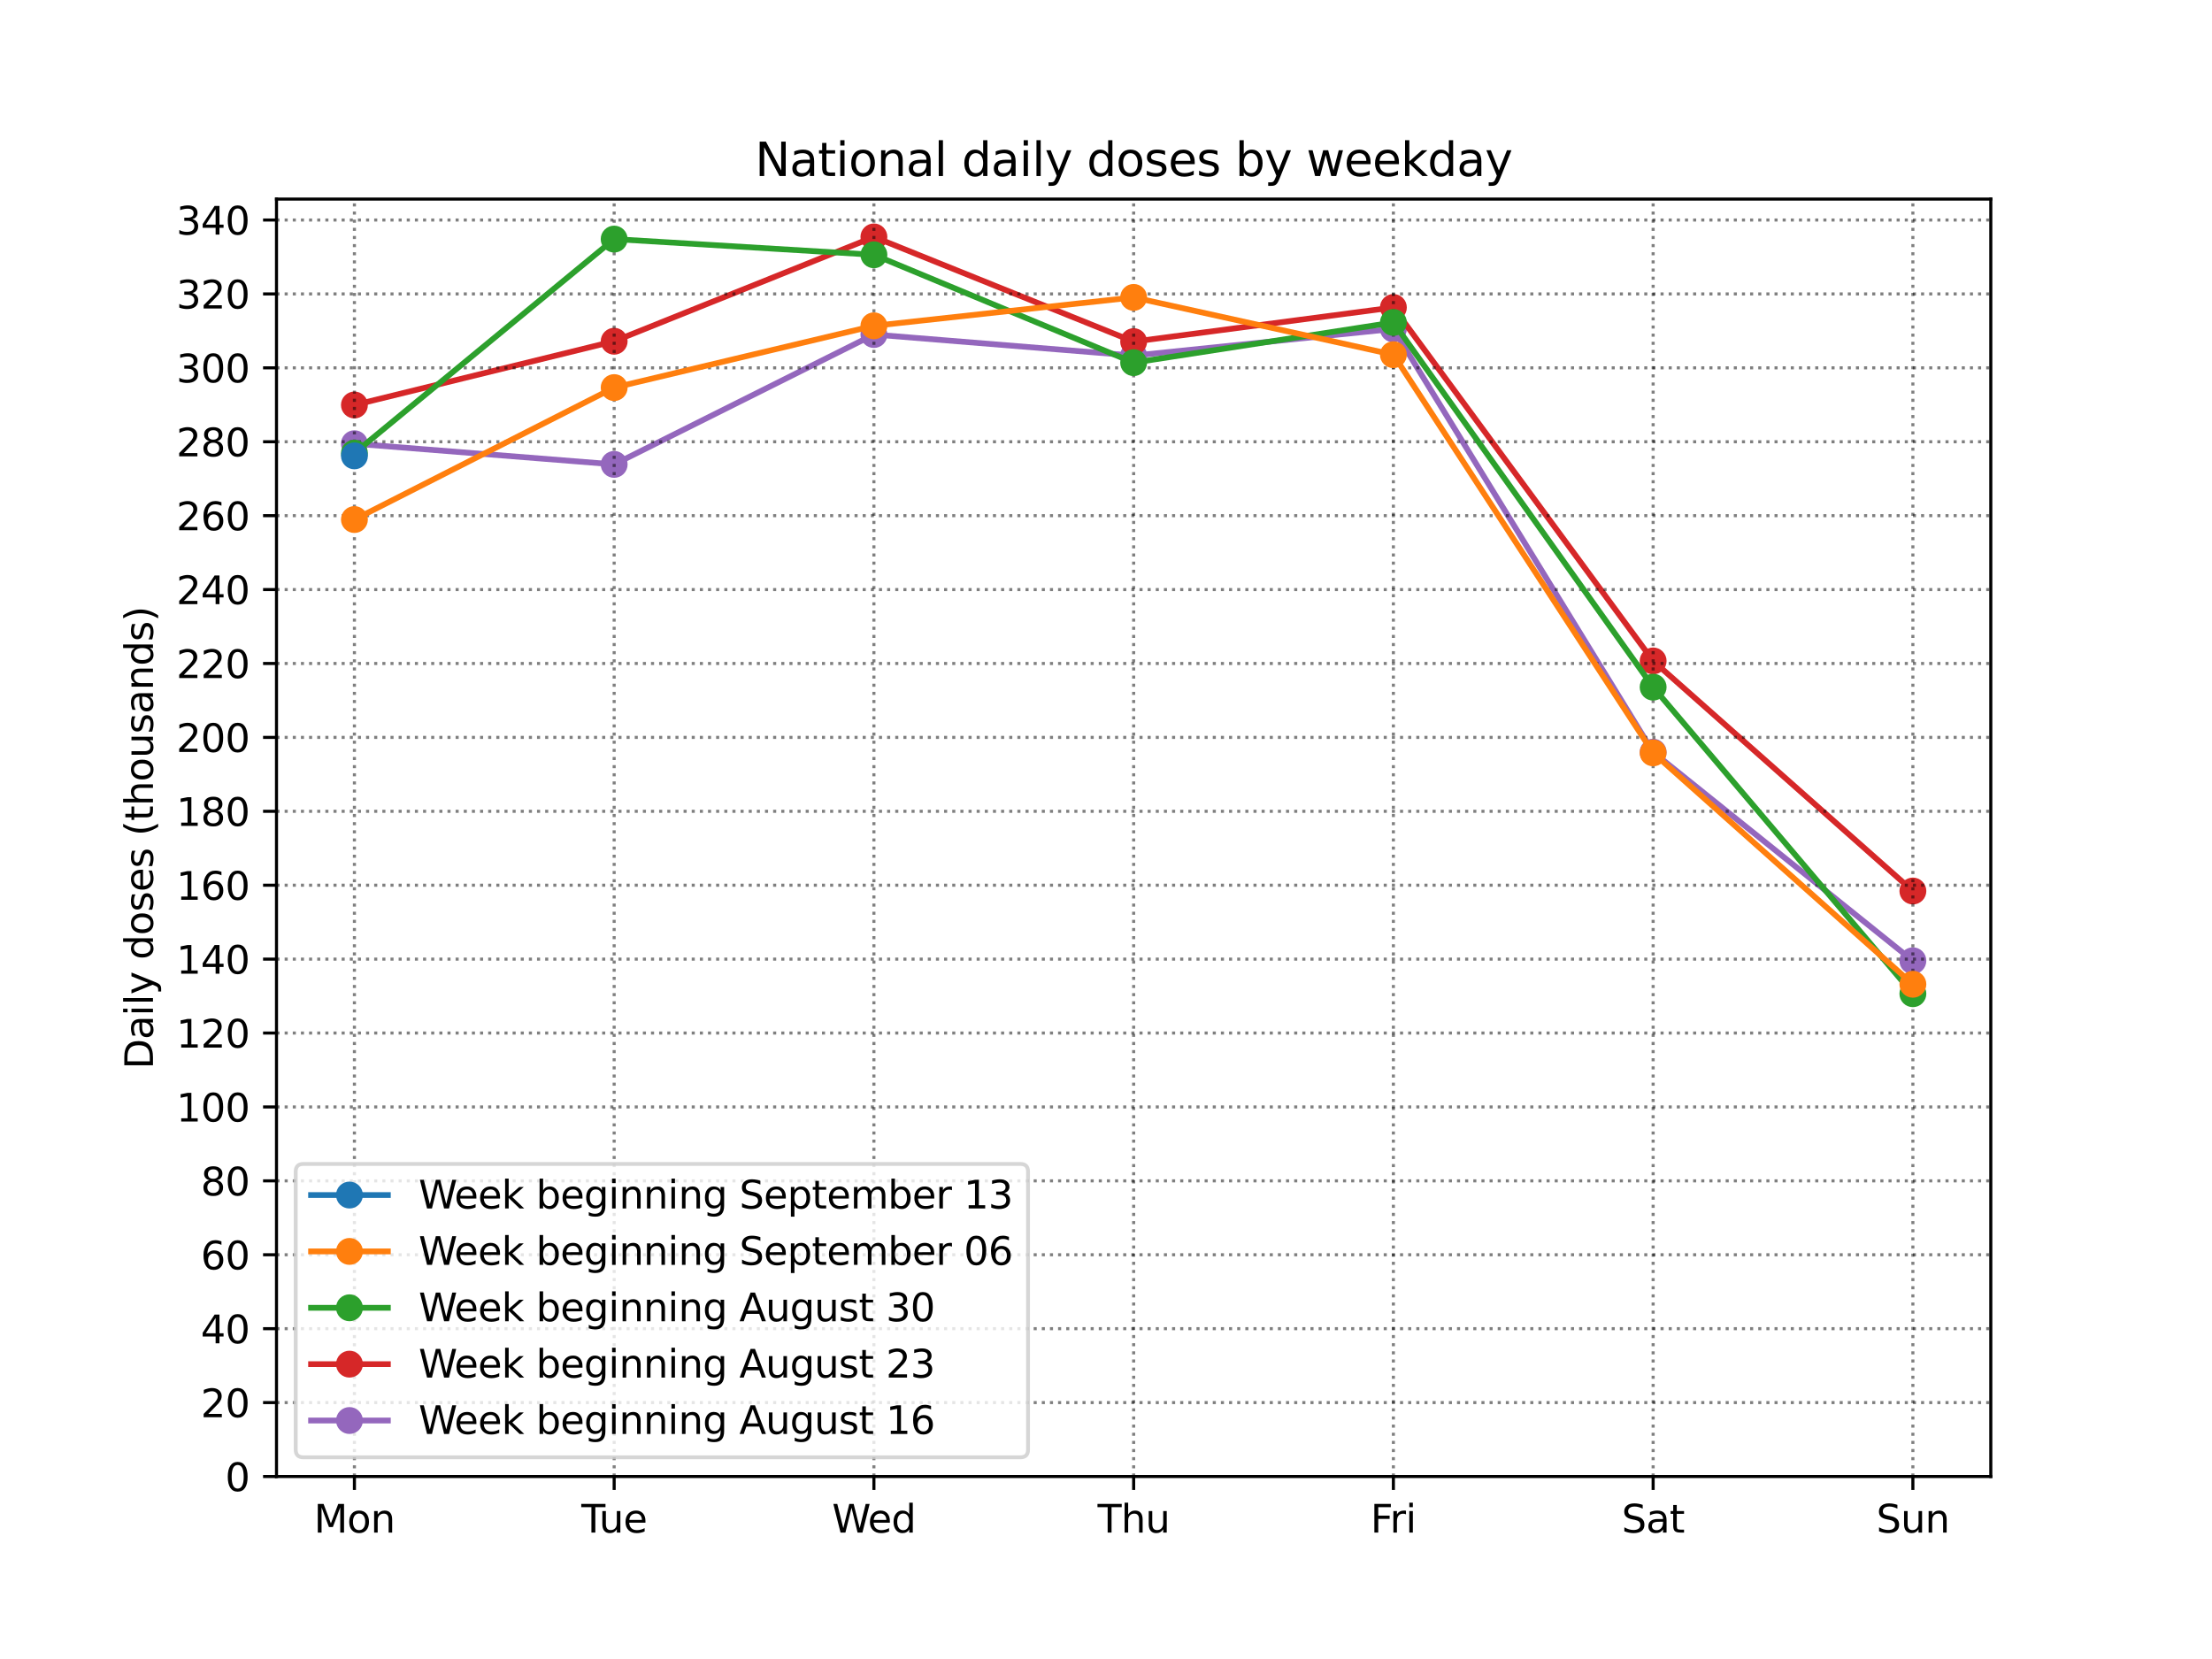 <?xml version="1.0" encoding="utf-8" standalone="no"?>
<!DOCTYPE svg PUBLIC "-//W3C//DTD SVG 1.1//EN"
  "http://www.w3.org/Graphics/SVG/1.1/DTD/svg11.dtd">
<svg height="432pt" version="1.1" viewBox="0 0 576 432" width="576pt" xmlns="http://www.w3.org/2000/svg" xmlns:xlink="http://www.w3.org/1999/xlink">
 <defs>
  <style type="text/css">*{stroke-linecap:butt;stroke-linejoin:round;}</style>
 </defs>
 <g id="figure_1">
  <g id="patch_1">
   <path d="M 0 432 
L 576 432 
L 576 0 
L 0 0 
z
" style="fill:#ffffff;"/>
  </g>
  <g id="axes_1">
   <g id="patch_2">
    <path d="M 72 384.48 
L 518.4 384.48 
L 518.4 51.84 
L 72 51.84 
z
" style="fill:#ffffff;"/>
   </g>
   <g id="line2d_1">
    <path clip-path="url(#pf8e9dd4a67)" d="M 92.291 115.541 
L 159.927 120.926 
L 227.564 87.109 
L 295.2 92.6 
L 362.836 85.652 
L 430.473 195.861 
L 498.109 250.181 
" style="fill:none;stroke:#9467bd;stroke-linecap:square;stroke-width:1.5;"/>
    <defs>
     <path d="M 0 3 
C 0.796 3 1.559 2.684 2.121 2.121 
C 2.684 1.559 3 0.796 3 0 
C 3 -0.796 2.684 -1.559 2.121 -2.121 
C 1.559 -2.684 0.796 -3 0 -3 
C -0.796 -3 -1.559 -2.684 -2.121 -2.121 
C -2.684 -1.559 -3 -0.796 -3 0 
C -3 0.796 -2.684 1.559 -2.121 2.121 
C -1.559 2.684 -0.796 3 0 3 
z
" id="m58187310cc" style="stroke:#9467bd;"/>
    </defs>
    <g clip-path="url(#pf8e9dd4a67)">
     <use style="fill:#9467bd;stroke:#9467bd;" x="92.291" xlink:href="#m58187310cc" y="115.541"/>
     <use style="fill:#9467bd;stroke:#9467bd;" x="159.927" xlink:href="#m58187310cc" y="120.926"/>
     <use style="fill:#9467bd;stroke:#9467bd;" x="227.564" xlink:href="#m58187310cc" y="87.109"/>
     <use style="fill:#9467bd;stroke:#9467bd;" x="295.2" xlink:href="#m58187310cc" y="92.6"/>
     <use style="fill:#9467bd;stroke:#9467bd;" x="362.836" xlink:href="#m58187310cc" y="85.652"/>
     <use style="fill:#9467bd;stroke:#9467bd;" x="430.473" xlink:href="#m58187310cc" y="195.861"/>
     <use style="fill:#9467bd;stroke:#9467bd;" x="498.109" xlink:href="#m58187310cc" y="250.181"/>
    </g>
   </g>
   <g id="line2d_2">
    <path clip-path="url(#pf8e9dd4a67)" d="M 92.291 105.459 
L 159.927 88.859 
L 227.564 61.694 
L 295.2 88.956 
L 362.836 80.065 
L 430.473 172.106 
L 498.109 232.019 
" style="fill:none;stroke:#d62728;stroke-linecap:square;stroke-width:1.5;"/>
    <defs>
     <path d="M 0 3 
C 0.796 3 1.559 2.684 2.121 2.121 
C 2.684 1.559 3 0.796 3 0 
C 3 -0.796 2.684 -1.559 2.121 -2.121 
C 1.559 -2.684 0.796 -3 0 -3 
C -0.796 -3 -1.559 -2.684 -2.121 -2.121 
C -2.684 -1.559 -3 -0.796 -3 0 
C -3 0.796 -2.684 1.559 -2.121 2.121 
C -1.559 2.684 -0.796 3 0 3 
z
" id="m9607e36f69" style="stroke:#d62728;"/>
    </defs>
    <g clip-path="url(#pf8e9dd4a67)">
     <use style="fill:#d62728;stroke:#d62728;" x="92.291" xlink:href="#m9607e36f69" y="105.459"/>
     <use style="fill:#d62728;stroke:#d62728;" x="159.927" xlink:href="#m9607e36f69" y="88.859"/>
     <use style="fill:#d62728;stroke:#d62728;" x="227.564" xlink:href="#m9607e36f69" y="61.694"/>
     <use style="fill:#d62728;stroke:#d62728;" x="295.2" xlink:href="#m9607e36f69" y="88.956"/>
     <use style="fill:#d62728;stroke:#d62728;" x="362.836" xlink:href="#m9607e36f69" y="80.065"/>
     <use style="fill:#d62728;stroke:#d62728;" x="430.473" xlink:href="#m9607e36f69" y="172.106"/>
     <use style="fill:#d62728;stroke:#d62728;" x="498.109" xlink:href="#m9607e36f69" y="232.019"/>
    </g>
   </g>
   <g id="matplotlib.axis_1">
    <g id="xtick_1">
     <g id="line2d_3">
      <path clip-path="url(#pf8e9dd4a67)" d="M 92.291 384.48 
L 92.291 51.84 
" style="fill:none;stroke:#000000;stroke-dasharray:0.8,1.32;stroke-dashoffset:0;stroke-opacity:0.5;stroke-width:0.8;"/>
     </g>
     <g id="line2d_4">
      <defs>
       <path d="M 0 0 
L 0 3.5 
" id="md2660ac808" style="stroke:#000000;stroke-width:0.8;"/>
      </defs>
      <g>
       <use style="stroke:#000000;stroke-width:0.8;" x="92.291" xlink:href="#md2660ac808" y="384.48"/>
      </g>
     </g>
     <g id="text_1">
      <!-- Mon -->
      <g transform="translate(81.749 399.078)scale(0.1 -0.1)">
       <defs>
        <path d="M 628 4666 
L 1569 4666 
L 2759 1491 
L 3956 4666 
L 4897 4666 
L 4897 0 
L 4281 0 
L 4281 4097 
L 3078 897 
L 2444 897 
L 1241 4097 
L 1241 0 
L 628 0 
L 628 4666 
z
" id="DejaVuSans-4d" transform="scale(0.016)"/>
        <path d="M 1959 3097 
Q 1497 3097 1228 2736 
Q 959 2375 959 1747 
Q 959 1119 1226 758 
Q 1494 397 1959 397 
Q 2419 397 2687 759 
Q 2956 1122 2956 1747 
Q 2956 2369 2687 2733 
Q 2419 3097 1959 3097 
z
M 1959 3584 
Q 2709 3584 3137 3096 
Q 3566 2609 3566 1747 
Q 3566 888 3137 398 
Q 2709 -91 1959 -91 
Q 1206 -91 779 398 
Q 353 888 353 1747 
Q 353 2609 779 3096 
Q 1206 3584 1959 3584 
z
" id="DejaVuSans-6f" transform="scale(0.016)"/>
        <path d="M 3513 2113 
L 3513 0 
L 2938 0 
L 2938 2094 
Q 2938 2591 2744 2837 
Q 2550 3084 2163 3084 
Q 1697 3084 1428 2787 
Q 1159 2491 1159 1978 
L 1159 0 
L 581 0 
L 581 3500 
L 1159 3500 
L 1159 2956 
Q 1366 3272 1645 3428 
Q 1925 3584 2291 3584 
Q 2894 3584 3203 3211 
Q 3513 2838 3513 2113 
z
" id="DejaVuSans-6e" transform="scale(0.016)"/>
       </defs>
       <use xlink:href="#DejaVuSans-4d"/>
       <use x="86.279" xlink:href="#DejaVuSans-6f"/>
       <use x="147.461" xlink:href="#DejaVuSans-6e"/>
      </g>
     </g>
    </g>
    <g id="xtick_2">
     <g id="line2d_5">
      <path clip-path="url(#pf8e9dd4a67)" d="M 159.927 384.48 
L 159.927 51.84 
" style="fill:none;stroke:#000000;stroke-dasharray:0.8,1.32;stroke-dashoffset:0;stroke-opacity:0.5;stroke-width:0.8;"/>
     </g>
     <g id="line2d_6">
      <g>
       <use style="stroke:#000000;stroke-width:0.8;" x="159.927" xlink:href="#md2660ac808" y="384.48"/>
      </g>
     </g>
     <g id="text_2">
      <!-- Tue -->
      <g transform="translate(151.384 399.078)scale(0.1 -0.1)">
       <defs>
        <path d="M -19 4666 
L 3928 4666 
L 3928 4134 
L 2272 4134 
L 2272 0 
L 1638 0 
L 1638 4134 
L -19 4134 
L -19 4666 
z
" id="DejaVuSans-54" transform="scale(0.016)"/>
        <path d="M 544 1381 
L 544 3500 
L 1119 3500 
L 1119 1403 
Q 1119 906 1312 657 
Q 1506 409 1894 409 
Q 2359 409 2629 706 
Q 2900 1003 2900 1516 
L 2900 3500 
L 3475 3500 
L 3475 0 
L 2900 0 
L 2900 538 
Q 2691 219 2414 64 
Q 2138 -91 1772 -91 
Q 1169 -91 856 284 
Q 544 659 544 1381 
z
M 1991 3584 
L 1991 3584 
z
" id="DejaVuSans-75" transform="scale(0.016)"/>
        <path d="M 3597 1894 
L 3597 1613 
L 953 1613 
Q 991 1019 1311 708 
Q 1631 397 2203 397 
Q 2534 397 2845 478 
Q 3156 559 3463 722 
L 3463 178 
Q 3153 47 2828 -22 
Q 2503 -91 2169 -91 
Q 1331 -91 842 396 
Q 353 884 353 1716 
Q 353 2575 817 3079 
Q 1281 3584 2069 3584 
Q 2775 3584 3186 3129 
Q 3597 2675 3597 1894 
z
M 3022 2063 
Q 3016 2534 2758 2815 
Q 2500 3097 2075 3097 
Q 1594 3097 1305 2825 
Q 1016 2553 972 2059 
L 3022 2063 
z
" id="DejaVuSans-65" transform="scale(0.016)"/>
       </defs>
       <use xlink:href="#DejaVuSans-54"/>
       <use x="45.959" xlink:href="#DejaVuSans-75"/>
       <use x="109.338" xlink:href="#DejaVuSans-65"/>
      </g>
     </g>
    </g>
    <g id="xtick_3">
     <g id="line2d_7">
      <path clip-path="url(#pf8e9dd4a67)" d="M 227.564 384.48 
L 227.564 51.84 
" style="fill:none;stroke:#000000;stroke-dasharray:0.8,1.32;stroke-dashoffset:0;stroke-opacity:0.5;stroke-width:0.8;"/>
     </g>
     <g id="line2d_8">
      <g>
       <use style="stroke:#000000;stroke-width:0.8;" x="227.564" xlink:href="#md2660ac808" y="384.48"/>
      </g>
     </g>
     <g id="text_3">
      <!-- Wed -->
      <g transform="translate(216.663 399.078)scale(0.1 -0.1)">
       <defs>
        <path d="M 213 4666 
L 850 4666 
L 1831 722 
L 2809 4666 
L 3519 4666 
L 4500 722 
L 5478 4666 
L 6119 4666 
L 4947 0 
L 4153 0 
L 3169 4050 
L 2175 0 
L 1381 0 
L 213 4666 
z
" id="DejaVuSans-57" transform="scale(0.016)"/>
        <path d="M 2906 2969 
L 2906 4863 
L 3481 4863 
L 3481 0 
L 2906 0 
L 2906 525 
Q 2725 213 2448 61 
Q 2172 -91 1784 -91 
Q 1150 -91 751 415 
Q 353 922 353 1747 
Q 353 2572 751 3078 
Q 1150 3584 1784 3584 
Q 2172 3584 2448 3432 
Q 2725 3281 2906 2969 
z
M 947 1747 
Q 947 1113 1208 752 
Q 1469 391 1925 391 
Q 2381 391 2643 752 
Q 2906 1113 2906 1747 
Q 2906 2381 2643 2742 
Q 2381 3103 1925 3103 
Q 1469 3103 1208 2742 
Q 947 2381 947 1747 
z
" id="DejaVuSans-64" transform="scale(0.016)"/>
       </defs>
       <use xlink:href="#DejaVuSans-57"/>
       <use x="93.002" xlink:href="#DejaVuSans-65"/>
       <use x="154.525" xlink:href="#DejaVuSans-64"/>
      </g>
     </g>
    </g>
    <g id="xtick_4">
     <g id="line2d_9">
      <path clip-path="url(#pf8e9dd4a67)" d="M 295.2 384.48 
L 295.2 51.84 
" style="fill:none;stroke:#000000;stroke-dasharray:0.8,1.32;stroke-dashoffset:0;stroke-opacity:0.5;stroke-width:0.8;"/>
     </g>
     <g id="line2d_10">
      <g>
       <use style="stroke:#000000;stroke-width:0.8;" x="295.2" xlink:href="#md2660ac808" y="384.48"/>
      </g>
     </g>
     <g id="text_4">
      <!-- Thu -->
      <g transform="translate(285.809 399.078)scale(0.1 -0.1)">
       <defs>
        <path d="M 3513 2113 
L 3513 0 
L 2938 0 
L 2938 2094 
Q 2938 2591 2744 2837 
Q 2550 3084 2163 3084 
Q 1697 3084 1428 2787 
Q 1159 2491 1159 1978 
L 1159 0 
L 581 0 
L 581 4863 
L 1159 4863 
L 1159 2956 
Q 1366 3272 1645 3428 
Q 1925 3584 2291 3584 
Q 2894 3584 3203 3211 
Q 3513 2838 3513 2113 
z
" id="DejaVuSans-68" transform="scale(0.016)"/>
       </defs>
       <use xlink:href="#DejaVuSans-54"/>
       <use x="61.084" xlink:href="#DejaVuSans-68"/>
       <use x="124.463" xlink:href="#DejaVuSans-75"/>
      </g>
     </g>
    </g>
    <g id="xtick_5">
     <g id="line2d_11">
      <path clip-path="url(#pf8e9dd4a67)" d="M 362.836 384.48 
L 362.836 51.84 
" style="fill:none;stroke:#000000;stroke-dasharray:0.8,1.32;stroke-dashoffset:0;stroke-opacity:0.5;stroke-width:0.8;"/>
     </g>
     <g id="line2d_12">
      <g>
       <use style="stroke:#000000;stroke-width:0.8;" x="362.836" xlink:href="#md2660ac808" y="384.48"/>
      </g>
     </g>
     <g id="text_5">
      <!-- Fri -->
      <g transform="translate(356.879 399.078)scale(0.1 -0.1)">
       <defs>
        <path d="M 628 4666 
L 3309 4666 
L 3309 4134 
L 1259 4134 
L 1259 2759 
L 3109 2759 
L 3109 2228 
L 1259 2228 
L 1259 0 
L 628 0 
L 628 4666 
z
" id="DejaVuSans-46" transform="scale(0.016)"/>
        <path d="M 2631 2963 
Q 2534 3019 2420 3045 
Q 2306 3072 2169 3072 
Q 1681 3072 1420 2755 
Q 1159 2438 1159 1844 
L 1159 0 
L 581 0 
L 581 3500 
L 1159 3500 
L 1159 2956 
Q 1341 3275 1631 3429 
Q 1922 3584 2338 3584 
Q 2397 3584 2469 3576 
Q 2541 3569 2628 3553 
L 2631 2963 
z
" id="DejaVuSans-72" transform="scale(0.016)"/>
        <path d="M 603 3500 
L 1178 3500 
L 1178 0 
L 603 0 
L 603 3500 
z
M 603 4863 
L 1178 4863 
L 1178 4134 
L 603 4134 
L 603 4863 
z
" id="DejaVuSans-69" transform="scale(0.016)"/>
       </defs>
       <use xlink:href="#DejaVuSans-46"/>
       <use x="50.27" xlink:href="#DejaVuSans-72"/>
       <use x="91.383" xlink:href="#DejaVuSans-69"/>
      </g>
     </g>
    </g>
    <g id="xtick_6">
     <g id="line2d_13">
      <path clip-path="url(#pf8e9dd4a67)" d="M 430.473 384.48 
L 430.473 51.84 
" style="fill:none;stroke:#000000;stroke-dasharray:0.8,1.32;stroke-dashoffset:0;stroke-opacity:0.5;stroke-width:0.8;"/>
     </g>
     <g id="line2d_14">
      <g>
       <use style="stroke:#000000;stroke-width:0.8;" x="430.473" xlink:href="#md2660ac808" y="384.48"/>
      </g>
     </g>
     <g id="text_6">
      <!-- Sat -->
      <g transform="translate(422.274 399.078)scale(0.1 -0.1)">
       <defs>
        <path d="M 3425 4513 
L 3425 3897 
Q 3066 4069 2747 4153 
Q 2428 4238 2131 4238 
Q 1616 4238 1336 4038 
Q 1056 3838 1056 3469 
Q 1056 3159 1242 3001 
Q 1428 2844 1947 2747 
L 2328 2669 
Q 3034 2534 3370 2195 
Q 3706 1856 3706 1288 
Q 3706 609 3251 259 
Q 2797 -91 1919 -91 
Q 1588 -91 1214 -16 
Q 841 59 441 206 
L 441 856 
Q 825 641 1194 531 
Q 1563 422 1919 422 
Q 2459 422 2753 634 
Q 3047 847 3047 1241 
Q 3047 1584 2836 1778 
Q 2625 1972 2144 2069 
L 1759 2144 
Q 1053 2284 737 2584 
Q 422 2884 422 3419 
Q 422 4038 858 4394 
Q 1294 4750 2059 4750 
Q 2388 4750 2728 4690 
Q 3069 4631 3425 4513 
z
" id="DejaVuSans-53" transform="scale(0.016)"/>
        <path d="M 2194 1759 
Q 1497 1759 1228 1600 
Q 959 1441 959 1056 
Q 959 750 1161 570 
Q 1363 391 1709 391 
Q 2188 391 2477 730 
Q 2766 1069 2766 1631 
L 2766 1759 
L 2194 1759 
z
M 3341 1997 
L 3341 0 
L 2766 0 
L 2766 531 
Q 2569 213 2275 61 
Q 1981 -91 1556 -91 
Q 1019 -91 701 211 
Q 384 513 384 1019 
Q 384 1609 779 1909 
Q 1175 2209 1959 2209 
L 2766 2209 
L 2766 2266 
Q 2766 2663 2505 2880 
Q 2244 3097 1772 3097 
Q 1472 3097 1187 3025 
Q 903 2953 641 2809 
L 641 3341 
Q 956 3463 1253 3523 
Q 1550 3584 1831 3584 
Q 2591 3584 2966 3190 
Q 3341 2797 3341 1997 
z
" id="DejaVuSans-61" transform="scale(0.016)"/>
        <path d="M 1172 4494 
L 1172 3500 
L 2356 3500 
L 2356 3053 
L 1172 3053 
L 1172 1153 
Q 1172 725 1289 603 
Q 1406 481 1766 481 
L 2356 481 
L 2356 0 
L 1766 0 
Q 1100 0 847 248 
Q 594 497 594 1153 
L 594 3053 
L 172 3053 
L 172 3500 
L 594 3500 
L 594 4494 
L 1172 4494 
z
" id="DejaVuSans-74" transform="scale(0.016)"/>
       </defs>
       <use xlink:href="#DejaVuSans-53"/>
       <use x="63.477" xlink:href="#DejaVuSans-61"/>
       <use x="124.756" xlink:href="#DejaVuSans-74"/>
      </g>
     </g>
    </g>
    <g id="xtick_7">
     <g id="line2d_15">
      <path clip-path="url(#pf8e9dd4a67)" d="M 498.109 384.48 
L 498.109 51.84 
" style="fill:none;stroke:#000000;stroke-dasharray:0.8,1.32;stroke-dashoffset:0;stroke-opacity:0.5;stroke-width:0.8;"/>
     </g>
     <g id="line2d_16">
      <g>
       <use style="stroke:#000000;stroke-width:0.8;" x="498.109" xlink:href="#md2660ac808" y="384.48"/>
      </g>
     </g>
     <g id="text_7">
      <!-- Sun -->
      <g transform="translate(488.597 399.078)scale(0.1 -0.1)">
       <use xlink:href="#DejaVuSans-53"/>
       <use x="63.477" xlink:href="#DejaVuSans-75"/>
       <use x="126.855" xlink:href="#DejaVuSans-6e"/>
      </g>
     </g>
    </g>
   </g>
   <g id="matplotlib.axis_2">
    <g id="ytick_1">
     <g id="line2d_17">
      <path clip-path="url(#pf8e9dd4a67)" d="M 72 384.48 
L 518.4 384.48 
" style="fill:none;stroke:#000000;stroke-dasharray:0.8,1.32;stroke-dashoffset:0;stroke-opacity:0.5;stroke-width:0.8;"/>
     </g>
     <g id="line2d_18">
      <defs>
       <path d="M 0 0 
L -3.5 0 
" id="m1160f469ea" style="stroke:#000000;stroke-width:0.8;"/>
      </defs>
      <g>
       <use style="stroke:#000000;stroke-width:0.8;" x="72" xlink:href="#m1160f469ea" y="384.48"/>
      </g>
     </g>
     <g id="text_8">
      <!-- 0 -->
      <g transform="translate(58.638 388.279)scale(0.1 -0.1)">
       <defs>
        <path d="M 2034 4250 
Q 1547 4250 1301 3770 
Q 1056 3291 1056 2328 
Q 1056 1369 1301 889 
Q 1547 409 2034 409 
Q 2525 409 2770 889 
Q 3016 1369 3016 2328 
Q 3016 3291 2770 3770 
Q 2525 4250 2034 4250 
z
M 2034 4750 
Q 2819 4750 3233 4129 
Q 3647 3509 3647 2328 
Q 3647 1150 3233 529 
Q 2819 -91 2034 -91 
Q 1250 -91 836 529 
Q 422 1150 422 2328 
Q 422 3509 836 4129 
Q 1250 4750 2034 4750 
z
" id="DejaVuSans-30" transform="scale(0.016)"/>
       </defs>
       <use xlink:href="#DejaVuSans-30"/>
      </g>
     </g>
    </g>
    <g id="ytick_2">
     <g id="line2d_19">
      <path clip-path="url(#pf8e9dd4a67)" d="M 72 365.233 
L 518.4 365.233 
" style="fill:none;stroke:#000000;stroke-dasharray:0.8,1.32;stroke-dashoffset:0;stroke-opacity:0.5;stroke-width:0.8;"/>
     </g>
     <g id="line2d_20">
      <g>
       <use style="stroke:#000000;stroke-width:0.8;" x="72" xlink:href="#m1160f469ea" y="365.233"/>
      </g>
     </g>
     <g id="text_9">
      <!-- 20 -->
      <g transform="translate(52.275 369.033)scale(0.1 -0.1)">
       <defs>
        <path d="M 1228 531 
L 3431 531 
L 3431 0 
L 469 0 
L 469 531 
Q 828 903 1448 1529 
Q 2069 2156 2228 2338 
Q 2531 2678 2651 2914 
Q 2772 3150 2772 3378 
Q 2772 3750 2511 3984 
Q 2250 4219 1831 4219 
Q 1534 4219 1204 4116 
Q 875 4013 500 3803 
L 500 4441 
Q 881 4594 1212 4672 
Q 1544 4750 1819 4750 
Q 2544 4750 2975 4387 
Q 3406 4025 3406 3419 
Q 3406 3131 3298 2873 
Q 3191 2616 2906 2266 
Q 2828 2175 2409 1742 
Q 1991 1309 1228 531 
z
" id="DejaVuSans-32" transform="scale(0.016)"/>
       </defs>
       <use xlink:href="#DejaVuSans-32"/>
       <use x="63.623" xlink:href="#DejaVuSans-30"/>
      </g>
     </g>
    </g>
    <g id="ytick_3">
     <g id="line2d_21">
      <path clip-path="url(#pf8e9dd4a67)" d="M 72 345.987 
L 518.4 345.987 
" style="fill:none;stroke:#000000;stroke-dasharray:0.8,1.32;stroke-dashoffset:0;stroke-opacity:0.5;stroke-width:0.8;"/>
     </g>
     <g id="line2d_22">
      <g>
       <use style="stroke:#000000;stroke-width:0.8;" x="72" xlink:href="#m1160f469ea" y="345.987"/>
      </g>
     </g>
     <g id="text_10">
      <!-- 40 -->
      <g transform="translate(52.275 349.786)scale(0.1 -0.1)">
       <defs>
        <path d="M 2419 4116 
L 825 1625 
L 2419 1625 
L 2419 4116 
z
M 2253 4666 
L 3047 4666 
L 3047 1625 
L 3713 1625 
L 3713 1100 
L 3047 1100 
L 3047 0 
L 2419 0 
L 2419 1100 
L 313 1100 
L 313 1709 
L 2253 4666 
z
" id="DejaVuSans-34" transform="scale(0.016)"/>
       </defs>
       <use xlink:href="#DejaVuSans-34"/>
       <use x="63.623" xlink:href="#DejaVuSans-30"/>
      </g>
     </g>
    </g>
    <g id="ytick_4">
     <g id="line2d_23">
      <path clip-path="url(#pf8e9dd4a67)" d="M 72 326.74 
L 518.4 326.74 
" style="fill:none;stroke:#000000;stroke-dasharray:0.8,1.32;stroke-dashoffset:0;stroke-opacity:0.5;stroke-width:0.8;"/>
     </g>
     <g id="line2d_24">
      <g>
       <use style="stroke:#000000;stroke-width:0.8;" x="72" xlink:href="#m1160f469ea" y="326.74"/>
      </g>
     </g>
     <g id="text_11">
      <!-- 60 -->
      <g transform="translate(52.275 330.539)scale(0.1 -0.1)">
       <defs>
        <path d="M 2113 2584 
Q 1688 2584 1439 2293 
Q 1191 2003 1191 1497 
Q 1191 994 1439 701 
Q 1688 409 2113 409 
Q 2538 409 2786 701 
Q 3034 994 3034 1497 
Q 3034 2003 2786 2293 
Q 2538 2584 2113 2584 
z
M 3366 4563 
L 3366 3988 
Q 3128 4100 2886 4159 
Q 2644 4219 2406 4219 
Q 1781 4219 1451 3797 
Q 1122 3375 1075 2522 
Q 1259 2794 1537 2939 
Q 1816 3084 2150 3084 
Q 2853 3084 3261 2657 
Q 3669 2231 3669 1497 
Q 3669 778 3244 343 
Q 2819 -91 2113 -91 
Q 1303 -91 875 529 
Q 447 1150 447 2328 
Q 447 3434 972 4092 
Q 1497 4750 2381 4750 
Q 2619 4750 2861 4703 
Q 3103 4656 3366 4563 
z
" id="DejaVuSans-36" transform="scale(0.016)"/>
       </defs>
       <use xlink:href="#DejaVuSans-36"/>
       <use x="63.623" xlink:href="#DejaVuSans-30"/>
      </g>
     </g>
    </g>
    <g id="ytick_5">
     <g id="line2d_25">
      <path clip-path="url(#pf8e9dd4a67)" d="M 72 307.493 
L 518.4 307.493 
" style="fill:none;stroke:#000000;stroke-dasharray:0.8,1.32;stroke-dashoffset:0;stroke-opacity:0.5;stroke-width:0.8;"/>
     </g>
     <g id="line2d_26">
      <g>
       <use style="stroke:#000000;stroke-width:0.8;" x="72" xlink:href="#m1160f469ea" y="307.493"/>
      </g>
     </g>
     <g id="text_12">
      <!-- 80 -->
      <g transform="translate(52.275 311.292)scale(0.1 -0.1)">
       <defs>
        <path d="M 2034 2216 
Q 1584 2216 1326 1975 
Q 1069 1734 1069 1313 
Q 1069 891 1326 650 
Q 1584 409 2034 409 
Q 2484 409 2743 651 
Q 3003 894 3003 1313 
Q 3003 1734 2745 1975 
Q 2488 2216 2034 2216 
z
M 1403 2484 
Q 997 2584 770 2862 
Q 544 3141 544 3541 
Q 544 4100 942 4425 
Q 1341 4750 2034 4750 
Q 2731 4750 3128 4425 
Q 3525 4100 3525 3541 
Q 3525 3141 3298 2862 
Q 3072 2584 2669 2484 
Q 3125 2378 3379 2068 
Q 3634 1759 3634 1313 
Q 3634 634 3220 271 
Q 2806 -91 2034 -91 
Q 1263 -91 848 271 
Q 434 634 434 1313 
Q 434 1759 690 2068 
Q 947 2378 1403 2484 
z
M 1172 3481 
Q 1172 3119 1398 2916 
Q 1625 2713 2034 2713 
Q 2441 2713 2670 2916 
Q 2900 3119 2900 3481 
Q 2900 3844 2670 4047 
Q 2441 4250 2034 4250 
Q 1625 4250 1398 4047 
Q 1172 3844 1172 3481 
z
" id="DejaVuSans-38" transform="scale(0.016)"/>
       </defs>
       <use xlink:href="#DejaVuSans-38"/>
       <use x="63.623" xlink:href="#DejaVuSans-30"/>
      </g>
     </g>
    </g>
    <g id="ytick_6">
     <g id="line2d_27">
      <path clip-path="url(#pf8e9dd4a67)" d="M 72 288.246 
L 518.4 288.246 
" style="fill:none;stroke:#000000;stroke-dasharray:0.8,1.32;stroke-dashoffset:0;stroke-opacity:0.5;stroke-width:0.8;"/>
     </g>
     <g id="line2d_28">
      <g>
       <use style="stroke:#000000;stroke-width:0.8;" x="72" xlink:href="#m1160f469ea" y="288.246"/>
      </g>
     </g>
     <g id="text_13">
      <!-- 100 -->
      <g transform="translate(45.913 292.046)scale(0.1 -0.1)">
       <defs>
        <path d="M 794 531 
L 1825 531 
L 1825 4091 
L 703 3866 
L 703 4441 
L 1819 4666 
L 2450 4666 
L 2450 531 
L 3481 531 
L 3481 0 
L 794 0 
L 794 531 
z
" id="DejaVuSans-31" transform="scale(0.016)"/>
       </defs>
       <use xlink:href="#DejaVuSans-31"/>
       <use x="63.623" xlink:href="#DejaVuSans-30"/>
       <use x="127.246" xlink:href="#DejaVuSans-30"/>
      </g>
     </g>
    </g>
    <g id="ytick_7">
     <g id="line2d_29">
      <path clip-path="url(#pf8e9dd4a67)" d="M 72 269 
L 518.4 269 
" style="fill:none;stroke:#000000;stroke-dasharray:0.8,1.32;stroke-dashoffset:0;stroke-opacity:0.5;stroke-width:0.8;"/>
     </g>
     <g id="line2d_30">
      <g>
       <use style="stroke:#000000;stroke-width:0.8;" x="72" xlink:href="#m1160f469ea" y="269"/>
      </g>
     </g>
     <g id="text_14">
      <!-- 120 -->
      <g transform="translate(45.913 272.799)scale(0.1 -0.1)">
       <use xlink:href="#DejaVuSans-31"/>
       <use x="63.623" xlink:href="#DejaVuSans-32"/>
       <use x="127.246" xlink:href="#DejaVuSans-30"/>
      </g>
     </g>
    </g>
    <g id="ytick_8">
     <g id="line2d_31">
      <path clip-path="url(#pf8e9dd4a67)" d="M 72 249.753 
L 518.4 249.753 
" style="fill:none;stroke:#000000;stroke-dasharray:0.8,1.32;stroke-dashoffset:0;stroke-opacity:0.5;stroke-width:0.8;"/>
     </g>
     <g id="line2d_32">
      <g>
       <use style="stroke:#000000;stroke-width:0.8;" x="72" xlink:href="#m1160f469ea" y="249.753"/>
      </g>
     </g>
     <g id="text_15">
      <!-- 140 -->
      <g transform="translate(45.913 253.552)scale(0.1 -0.1)">
       <use xlink:href="#DejaVuSans-31"/>
       <use x="63.623" xlink:href="#DejaVuSans-34"/>
       <use x="127.246" xlink:href="#DejaVuSans-30"/>
      </g>
     </g>
    </g>
    <g id="ytick_9">
     <g id="line2d_33">
      <path clip-path="url(#pf8e9dd4a67)" d="M 72 230.506 
L 518.4 230.506 
" style="fill:none;stroke:#000000;stroke-dasharray:0.8,1.32;stroke-dashoffset:0;stroke-opacity:0.5;stroke-width:0.8;"/>
     </g>
     <g id="line2d_34">
      <g>
       <use style="stroke:#000000;stroke-width:0.8;" x="72" xlink:href="#m1160f469ea" y="230.506"/>
      </g>
     </g>
     <g id="text_16">
      <!-- 160 -->
      <g transform="translate(45.913 234.306)scale(0.1 -0.1)">
       <use xlink:href="#DejaVuSans-31"/>
       <use x="63.623" xlink:href="#DejaVuSans-36"/>
       <use x="127.246" xlink:href="#DejaVuSans-30"/>
      </g>
     </g>
    </g>
    <g id="ytick_10">
     <g id="line2d_35">
      <path clip-path="url(#pf8e9dd4a67)" d="M 72 211.26 
L 518.4 211.26 
" style="fill:none;stroke:#000000;stroke-dasharray:0.8,1.32;stroke-dashoffset:0;stroke-opacity:0.5;stroke-width:0.8;"/>
     </g>
     <g id="line2d_36">
      <g>
       <use style="stroke:#000000;stroke-width:0.8;" x="72" xlink:href="#m1160f469ea" y="211.26"/>
      </g>
     </g>
     <g id="text_17">
      <!-- 180 -->
      <g transform="translate(45.913 215.059)scale(0.1 -0.1)">
       <use xlink:href="#DejaVuSans-31"/>
       <use x="63.623" xlink:href="#DejaVuSans-38"/>
       <use x="127.246" xlink:href="#DejaVuSans-30"/>
      </g>
     </g>
    </g>
    <g id="ytick_11">
     <g id="line2d_37">
      <path clip-path="url(#pf8e9dd4a67)" d="M 72 192.013 
L 518.4 192.013 
" style="fill:none;stroke:#000000;stroke-dasharray:0.8,1.32;stroke-dashoffset:0;stroke-opacity:0.5;stroke-width:0.8;"/>
     </g>
     <g id="line2d_38">
      <g>
       <use style="stroke:#000000;stroke-width:0.8;" x="72" xlink:href="#m1160f469ea" y="192.013"/>
      </g>
     </g>
     <g id="text_18">
      <!-- 200 -->
      <g transform="translate(45.913 195.812)scale(0.1 -0.1)">
       <use xlink:href="#DejaVuSans-32"/>
       <use x="63.623" xlink:href="#DejaVuSans-30"/>
       <use x="127.246" xlink:href="#DejaVuSans-30"/>
      </g>
     </g>
    </g>
    <g id="ytick_12">
     <g id="line2d_39">
      <path clip-path="url(#pf8e9dd4a67)" d="M 72 172.766 
L 518.4 172.766 
" style="fill:none;stroke:#000000;stroke-dasharray:0.8,1.32;stroke-dashoffset:0;stroke-opacity:0.5;stroke-width:0.8;"/>
     </g>
     <g id="line2d_40">
      <g>
       <use style="stroke:#000000;stroke-width:0.8;" x="72" xlink:href="#m1160f469ea" y="172.766"/>
      </g>
     </g>
     <g id="text_19">
      <!-- 220 -->
      <g transform="translate(45.913 176.565)scale(0.1 -0.1)">
       <use xlink:href="#DejaVuSans-32"/>
       <use x="63.623" xlink:href="#DejaVuSans-32"/>
       <use x="127.246" xlink:href="#DejaVuSans-30"/>
      </g>
     </g>
    </g>
    <g id="ytick_13">
     <g id="line2d_41">
      <path clip-path="url(#pf8e9dd4a67)" d="M 72 153.52 
L 518.4 153.52 
" style="fill:none;stroke:#000000;stroke-dasharray:0.8,1.32;stroke-dashoffset:0;stroke-opacity:0.5;stroke-width:0.8;"/>
     </g>
     <g id="line2d_42">
      <g>
       <use style="stroke:#000000;stroke-width:0.8;" x="72" xlink:href="#m1160f469ea" y="153.52"/>
      </g>
     </g>
     <g id="text_20">
      <!-- 240 -->
      <g transform="translate(45.913 157.319)scale(0.1 -0.1)">
       <use xlink:href="#DejaVuSans-32"/>
       <use x="63.623" xlink:href="#DejaVuSans-34"/>
       <use x="127.246" xlink:href="#DejaVuSans-30"/>
      </g>
     </g>
    </g>
    <g id="ytick_14">
     <g id="line2d_43">
      <path clip-path="url(#pf8e9dd4a67)" d="M 72 134.273 
L 518.4 134.273 
" style="fill:none;stroke:#000000;stroke-dasharray:0.8,1.32;stroke-dashoffset:0;stroke-opacity:0.5;stroke-width:0.8;"/>
     </g>
     <g id="line2d_44">
      <g>
       <use style="stroke:#000000;stroke-width:0.8;" x="72" xlink:href="#m1160f469ea" y="134.273"/>
      </g>
     </g>
     <g id="text_21">
      <!-- 260 -->
      <g transform="translate(45.913 138.072)scale(0.1 -0.1)">
       <use xlink:href="#DejaVuSans-32"/>
       <use x="63.623" xlink:href="#DejaVuSans-36"/>
       <use x="127.246" xlink:href="#DejaVuSans-30"/>
      </g>
     </g>
    </g>
    <g id="ytick_15">
     <g id="line2d_45">
      <path clip-path="url(#pf8e9dd4a67)" d="M 72 115.026 
L 518.4 115.026 
" style="fill:none;stroke:#000000;stroke-dasharray:0.8,1.32;stroke-dashoffset:0;stroke-opacity:0.5;stroke-width:0.8;"/>
     </g>
     <g id="line2d_46">
      <g>
       <use style="stroke:#000000;stroke-width:0.8;" x="72" xlink:href="#m1160f469ea" y="115.026"/>
      </g>
     </g>
     <g id="text_22">
      <!-- 280 -->
      <g transform="translate(45.913 118.825)scale(0.1 -0.1)">
       <use xlink:href="#DejaVuSans-32"/>
       <use x="63.623" xlink:href="#DejaVuSans-38"/>
       <use x="127.246" xlink:href="#DejaVuSans-30"/>
      </g>
     </g>
    </g>
    <g id="ytick_16">
     <g id="line2d_47">
      <path clip-path="url(#pf8e9dd4a67)" d="M 72 95.779 
L 518.4 95.779 
" style="fill:none;stroke:#000000;stroke-dasharray:0.8,1.32;stroke-dashoffset:0;stroke-opacity:0.5;stroke-width:0.8;"/>
     </g>
     <g id="line2d_48">
      <g>
       <use style="stroke:#000000;stroke-width:0.8;" x="72" xlink:href="#m1160f469ea" y="95.779"/>
      </g>
     </g>
     <g id="text_23">
      <!-- 300 -->
      <g transform="translate(45.913 99.579)scale(0.1 -0.1)">
       <defs>
        <path d="M 2597 2516 
Q 3050 2419 3304 2112 
Q 3559 1806 3559 1356 
Q 3559 666 3084 287 
Q 2609 -91 1734 -91 
Q 1441 -91 1130 -33 
Q 819 25 488 141 
L 488 750 
Q 750 597 1062 519 
Q 1375 441 1716 441 
Q 2309 441 2620 675 
Q 2931 909 2931 1356 
Q 2931 1769 2642 2001 
Q 2353 2234 1838 2234 
L 1294 2234 
L 1294 2753 
L 1863 2753 
Q 2328 2753 2575 2939 
Q 2822 3125 2822 3475 
Q 2822 3834 2567 4026 
Q 2313 4219 1838 4219 
Q 1578 4219 1281 4162 
Q 984 4106 628 3988 
L 628 4550 
Q 988 4650 1302 4700 
Q 1616 4750 1894 4750 
Q 2613 4750 3031 4423 
Q 3450 4097 3450 3541 
Q 3450 3153 3228 2886 
Q 3006 2619 2597 2516 
z
" id="DejaVuSans-33" transform="scale(0.016)"/>
       </defs>
       <use xlink:href="#DejaVuSans-33"/>
       <use x="63.623" xlink:href="#DejaVuSans-30"/>
       <use x="127.246" xlink:href="#DejaVuSans-30"/>
      </g>
     </g>
    </g>
    <g id="ytick_17">
     <g id="line2d_49">
      <path clip-path="url(#pf8e9dd4a67)" d="M 72 76.533 
L 518.4 76.533 
" style="fill:none;stroke:#000000;stroke-dasharray:0.8,1.32;stroke-dashoffset:0;stroke-opacity:0.5;stroke-width:0.8;"/>
     </g>
     <g id="line2d_50">
      <g>
       <use style="stroke:#000000;stroke-width:0.8;" x="72" xlink:href="#m1160f469ea" y="76.533"/>
      </g>
     </g>
     <g id="text_24">
      <!-- 320 -->
      <g transform="translate(45.913 80.332)scale(0.1 -0.1)">
       <use xlink:href="#DejaVuSans-33"/>
       <use x="63.623" xlink:href="#DejaVuSans-32"/>
       <use x="127.246" xlink:href="#DejaVuSans-30"/>
      </g>
     </g>
    </g>
    <g id="ytick_18">
     <g id="line2d_51">
      <path clip-path="url(#pf8e9dd4a67)" d="M 72 57.286 
L 518.4 57.286 
" style="fill:none;stroke:#000000;stroke-dasharray:0.8,1.32;stroke-dashoffset:0;stroke-opacity:0.5;stroke-width:0.8;"/>
     </g>
     <g id="line2d_52">
      <g>
       <use style="stroke:#000000;stroke-width:0.8;" x="72" xlink:href="#m1160f469ea" y="57.286"/>
      </g>
     </g>
     <g id="text_25">
      <!-- 340 -->
      <g transform="translate(45.913 61.085)scale(0.1 -0.1)">
       <use xlink:href="#DejaVuSans-33"/>
       <use x="63.623" xlink:href="#DejaVuSans-34"/>
       <use x="127.246" xlink:href="#DejaVuSans-30"/>
      </g>
     </g>
    </g>
    <g id="text_26">
     <!-- Daily doses (thousands) -->
     <g transform="translate(39.833 278.384)rotate(-90)scale(0.1 -0.1)">
      <defs>
       <path d="M 1259 4147 
L 1259 519 
L 2022 519 
Q 2988 519 3436 956 
Q 3884 1394 3884 2338 
Q 3884 3275 3436 3711 
Q 2988 4147 2022 4147 
L 1259 4147 
z
M 628 4666 
L 1925 4666 
Q 3281 4666 3915 4102 
Q 4550 3538 4550 2338 
Q 4550 1131 3912 565 
Q 3275 0 1925 0 
L 628 0 
L 628 4666 
z
" id="DejaVuSans-44" transform="scale(0.016)"/>
       <path d="M 603 4863 
L 1178 4863 
L 1178 0 
L 603 0 
L 603 4863 
z
" id="DejaVuSans-6c" transform="scale(0.016)"/>
       <path d="M 2059 -325 
Q 1816 -950 1584 -1140 
Q 1353 -1331 966 -1331 
L 506 -1331 
L 506 -850 
L 844 -850 
Q 1081 -850 1212 -737 
Q 1344 -625 1503 -206 
L 1606 56 
L 191 3500 
L 800 3500 
L 1894 763 
L 2988 3500 
L 3597 3500 
L 2059 -325 
z
" id="DejaVuSans-79" transform="scale(0.016)"/>
       <path id="DejaVuSans-20" transform="scale(0.016)"/>
       <path d="M 2834 3397 
L 2834 2853 
Q 2591 2978 2328 3040 
Q 2066 3103 1784 3103 
Q 1356 3103 1142 2972 
Q 928 2841 928 2578 
Q 928 2378 1081 2264 
Q 1234 2150 1697 2047 
L 1894 2003 
Q 2506 1872 2764 1633 
Q 3022 1394 3022 966 
Q 3022 478 2636 193 
Q 2250 -91 1575 -91 
Q 1294 -91 989 -36 
Q 684 19 347 128 
L 347 722 
Q 666 556 975 473 
Q 1284 391 1588 391 
Q 1994 391 2212 530 
Q 2431 669 2431 922 
Q 2431 1156 2273 1281 
Q 2116 1406 1581 1522 
L 1381 1569 
Q 847 1681 609 1914 
Q 372 2147 372 2553 
Q 372 3047 722 3315 
Q 1072 3584 1716 3584 
Q 2034 3584 2315 3537 
Q 2597 3491 2834 3397 
z
" id="DejaVuSans-73" transform="scale(0.016)"/>
       <path d="M 1984 4856 
Q 1566 4138 1362 3434 
Q 1159 2731 1159 2009 
Q 1159 1288 1364 580 
Q 1569 -128 1984 -844 
L 1484 -844 
Q 1016 -109 783 600 
Q 550 1309 550 2009 
Q 550 2706 781 3412 
Q 1013 4119 1484 4856 
L 1984 4856 
z
" id="DejaVuSans-28" transform="scale(0.016)"/>
       <path d="M 513 4856 
L 1013 4856 
Q 1481 4119 1714 3412 
Q 1947 2706 1947 2009 
Q 1947 1309 1714 600 
Q 1481 -109 1013 -844 
L 513 -844 
Q 928 -128 1133 580 
Q 1338 1288 1338 2009 
Q 1338 2731 1133 3434 
Q 928 4138 513 4856 
z
" id="DejaVuSans-29" transform="scale(0.016)"/>
      </defs>
      <use xlink:href="#DejaVuSans-44"/>
      <use x="77.002" xlink:href="#DejaVuSans-61"/>
      <use x="138.281" xlink:href="#DejaVuSans-69"/>
      <use x="166.064" xlink:href="#DejaVuSans-6c"/>
      <use x="193.848" xlink:href="#DejaVuSans-79"/>
      <use x="253.027" xlink:href="#DejaVuSans-20"/>
      <use x="284.814" xlink:href="#DejaVuSans-64"/>
      <use x="348.291" xlink:href="#DejaVuSans-6f"/>
      <use x="409.473" xlink:href="#DejaVuSans-73"/>
      <use x="461.572" xlink:href="#DejaVuSans-65"/>
      <use x="523.096" xlink:href="#DejaVuSans-73"/>
      <use x="575.195" xlink:href="#DejaVuSans-20"/>
      <use x="606.982" xlink:href="#DejaVuSans-28"/>
      <use x="645.996" xlink:href="#DejaVuSans-74"/>
      <use x="685.205" xlink:href="#DejaVuSans-68"/>
      <use x="748.584" xlink:href="#DejaVuSans-6f"/>
      <use x="809.766" xlink:href="#DejaVuSans-75"/>
      <use x="873.145" xlink:href="#DejaVuSans-73"/>
      <use x="925.244" xlink:href="#DejaVuSans-61"/>
      <use x="986.523" xlink:href="#DejaVuSans-6e"/>
      <use x="1049.902" xlink:href="#DejaVuSans-64"/>
      <use x="1113.379" xlink:href="#DejaVuSans-73"/>
      <use x="1165.479" xlink:href="#DejaVuSans-29"/>
     </g>
    </g>
   </g>
   <g id="line2d_53">
    <path clip-path="url(#pf8e9dd4a67)" d="M 92.291 117.985 
L 159.927 62.259 
L 227.564 66.345 
L 295.2 94.433 
L 362.836 83.967 
L 430.473 178.93 
L 498.109 258.764 
" style="fill:none;stroke:#2ca02c;stroke-linecap:square;stroke-width:1.5;"/>
    <defs>
     <path d="M 0 3 
C 0.796 3 1.559 2.684 2.121 2.121 
C 2.684 1.559 3 0.796 3 0 
C 3 -0.796 2.684 -1.559 2.121 -2.121 
C 1.559 -2.684 0.796 -3 0 -3 
C -0.796 -3 -1.559 -2.684 -2.121 -2.121 
C -2.684 -1.559 -3 -0.796 -3 0 
C -3 0.796 -2.684 1.559 -2.121 2.121 
C -1.559 2.684 -0.796 3 0 3 
z
" id="m568fc821c8" style="stroke:#2ca02c;"/>
    </defs>
    <g clip-path="url(#pf8e9dd4a67)">
     <use style="fill:#2ca02c;stroke:#2ca02c;" x="92.291" xlink:href="#m568fc821c8" y="117.985"/>
     <use style="fill:#2ca02c;stroke:#2ca02c;" x="159.927" xlink:href="#m568fc821c8" y="62.259"/>
     <use style="fill:#2ca02c;stroke:#2ca02c;" x="227.564" xlink:href="#m568fc821c8" y="66.345"/>
     <use style="fill:#2ca02c;stroke:#2ca02c;" x="295.2" xlink:href="#m568fc821c8" y="94.433"/>
     <use style="fill:#2ca02c;stroke:#2ca02c;" x="362.836" xlink:href="#m568fc821c8" y="83.967"/>
     <use style="fill:#2ca02c;stroke:#2ca02c;" x="430.473" xlink:href="#m568fc821c8" y="178.93"/>
     <use style="fill:#2ca02c;stroke:#2ca02c;" x="498.109" xlink:href="#m568fc821c8" y="258.764"/>
    </g>
   </g>
   <g id="patch_3">
    <path d="M 72 384.48 
L 72 51.84 
" style="fill:none;stroke:#000000;stroke-linecap:square;stroke-linejoin:miter;stroke-width:0.8;"/>
   </g>
   <g id="patch_4">
    <path d="M 518.4 384.48 
L 518.4 51.84 
" style="fill:none;stroke:#000000;stroke-linecap:square;stroke-linejoin:miter;stroke-width:0.8;"/>
   </g>
   <g id="patch_5">
    <path d="M 72 384.48 
L 518.4 384.48 
" style="fill:none;stroke:#000000;stroke-linecap:square;stroke-linejoin:miter;stroke-width:0.8;"/>
   </g>
   <g id="patch_6">
    <path d="M 72 51.84 
L 518.4 51.84 
" style="fill:none;stroke:#000000;stroke-linecap:square;stroke-linejoin:miter;stroke-width:0.8;"/>
   </g>
   <g id="line2d_54">
    <path clip-path="url(#pf8e9dd4a67)" d="M 92.291 135.287 
L 159.927 100.927 
L 227.564 84.84 
L 295.2 77.44 
L 362.836 92.361 
L 430.473 196.046 
L 498.109 256.296 
" style="fill:none;stroke:#ff7f0e;stroke-linecap:square;stroke-width:1.5;"/>
    <defs>
     <path d="M 0 3 
C 0.796 3 1.559 2.684 2.121 2.121 
C 2.684 1.559 3 0.796 3 0 
C 3 -0.796 2.684 -1.559 2.121 -2.121 
C 1.559 -2.684 0.796 -3 0 -3 
C -0.796 -3 -1.559 -2.684 -2.121 -2.121 
C -2.684 -1.559 -3 -0.796 -3 0 
C -3 0.796 -2.684 1.559 -2.121 2.121 
C -1.559 2.684 -0.796 3 0 3 
z
" id="m47c5881e3f" style="stroke:#ff7f0e;"/>
    </defs>
    <g clip-path="url(#pf8e9dd4a67)">
     <use style="fill:#ff7f0e;stroke:#ff7f0e;" x="92.291" xlink:href="#m47c5881e3f" y="135.287"/>
     <use style="fill:#ff7f0e;stroke:#ff7f0e;" x="159.927" xlink:href="#m47c5881e3f" y="100.927"/>
     <use style="fill:#ff7f0e;stroke:#ff7f0e;" x="227.564" xlink:href="#m47c5881e3f" y="84.84"/>
     <use style="fill:#ff7f0e;stroke:#ff7f0e;" x="295.2" xlink:href="#m47c5881e3f" y="77.44"/>
     <use style="fill:#ff7f0e;stroke:#ff7f0e;" x="362.836" xlink:href="#m47c5881e3f" y="92.361"/>
     <use style="fill:#ff7f0e;stroke:#ff7f0e;" x="430.473" xlink:href="#m47c5881e3f" y="196.046"/>
     <use style="fill:#ff7f0e;stroke:#ff7f0e;" x="498.109" xlink:href="#m47c5881e3f" y="256.296"/>
    </g>
   </g>
   <g id="text_27">
    <!-- National daily doses by weekday -->
    <g transform="translate(196.613 45.84)scale(0.12 -0.12)">
     <defs>
      <path d="M 628 4666 
L 1478 4666 
L 3547 763 
L 3547 4666 
L 4159 4666 
L 4159 0 
L 3309 0 
L 1241 3903 
L 1241 0 
L 628 0 
L 628 4666 
z
" id="DejaVuSans-4e" transform="scale(0.016)"/>
      <path d="M 3116 1747 
Q 3116 2381 2855 2742 
Q 2594 3103 2138 3103 
Q 1681 3103 1420 2742 
Q 1159 2381 1159 1747 
Q 1159 1113 1420 752 
Q 1681 391 2138 391 
Q 2594 391 2855 752 
Q 3116 1113 3116 1747 
z
M 1159 2969 
Q 1341 3281 1617 3432 
Q 1894 3584 2278 3584 
Q 2916 3584 3314 3078 
Q 3713 2572 3713 1747 
Q 3713 922 3314 415 
Q 2916 -91 2278 -91 
Q 1894 -91 1617 61 
Q 1341 213 1159 525 
L 1159 0 
L 581 0 
L 581 4863 
L 1159 4863 
L 1159 2969 
z
" id="DejaVuSans-62" transform="scale(0.016)"/>
      <path d="M 269 3500 
L 844 3500 
L 1563 769 
L 2278 3500 
L 2956 3500 
L 3675 769 
L 4391 3500 
L 4966 3500 
L 4050 0 
L 3372 0 
L 2619 2869 
L 1863 0 
L 1184 0 
L 269 3500 
z
" id="DejaVuSans-77" transform="scale(0.016)"/>
      <path d="M 581 4863 
L 1159 4863 
L 1159 1991 
L 2875 3500 
L 3609 3500 
L 1753 1863 
L 3688 0 
L 2938 0 
L 1159 1709 
L 1159 0 
L 581 0 
L 581 4863 
z
" id="DejaVuSans-6b" transform="scale(0.016)"/>
     </defs>
     <use xlink:href="#DejaVuSans-4e"/>
     <use x="74.805" xlink:href="#DejaVuSans-61"/>
     <use x="136.084" xlink:href="#DejaVuSans-74"/>
     <use x="175.293" xlink:href="#DejaVuSans-69"/>
     <use x="203.076" xlink:href="#DejaVuSans-6f"/>
     <use x="264.258" xlink:href="#DejaVuSans-6e"/>
     <use x="327.637" xlink:href="#DejaVuSans-61"/>
     <use x="388.916" xlink:href="#DejaVuSans-6c"/>
     <use x="416.699" xlink:href="#DejaVuSans-20"/>
     <use x="448.486" xlink:href="#DejaVuSans-64"/>
     <use x="511.963" xlink:href="#DejaVuSans-61"/>
     <use x="573.242" xlink:href="#DejaVuSans-69"/>
     <use x="601.025" xlink:href="#DejaVuSans-6c"/>
     <use x="628.809" xlink:href="#DejaVuSans-79"/>
     <use x="687.988" xlink:href="#DejaVuSans-20"/>
     <use x="719.775" xlink:href="#DejaVuSans-64"/>
     <use x="783.252" xlink:href="#DejaVuSans-6f"/>
     <use x="844.434" xlink:href="#DejaVuSans-73"/>
     <use x="896.533" xlink:href="#DejaVuSans-65"/>
     <use x="958.057" xlink:href="#DejaVuSans-73"/>
     <use x="1010.156" xlink:href="#DejaVuSans-20"/>
     <use x="1041.943" xlink:href="#DejaVuSans-62"/>
     <use x="1105.42" xlink:href="#DejaVuSans-79"/>
     <use x="1164.6" xlink:href="#DejaVuSans-20"/>
     <use x="1196.387" xlink:href="#DejaVuSans-77"/>
     <use x="1278.174" xlink:href="#DejaVuSans-65"/>
     <use x="1339.697" xlink:href="#DejaVuSans-65"/>
     <use x="1401.221" xlink:href="#DejaVuSans-6b"/>
     <use x="1459.131" xlink:href="#DejaVuSans-64"/>
     <use x="1522.607" xlink:href="#DejaVuSans-61"/>
     <use x="1583.887" xlink:href="#DejaVuSans-79"/>
    </g>
   </g>
   <g id="line2d_55">
    <path clip-path="url(#pf8e9dd4a67)" d="M 92.291 118.706 
" style="fill:none;stroke:#1f77b4;stroke-linecap:square;stroke-width:1.5;"/>
    <defs>
     <path d="M 0 3 
C 0.796 3 1.559 2.684 2.121 2.121 
C 2.684 1.559 3 0.796 3 0 
C 3 -0.796 2.684 -1.559 2.121 -2.121 
C 1.559 -2.684 0.796 -3 0 -3 
C -0.796 -3 -1.559 -2.684 -2.121 -2.121 
C -2.684 -1.559 -3 -0.796 -3 0 
C -3 0.796 -2.684 1.559 -2.121 2.121 
C -1.559 2.684 -0.796 3 0 3 
z
" id="me0ccf61d94" style="stroke:#1f77b4;"/>
    </defs>
    <g clip-path="url(#pf8e9dd4a67)">
     <use style="fill:#1f77b4;stroke:#1f77b4;" x="92.291" xlink:href="#me0ccf61d94" y="118.706"/>
    </g>
   </g>
   <g id="legend_1">
    <g id="patch_7">
     <path d="M 79 379.48 
L 265.7 379.48 
Q 267.7 379.48 267.7 377.48 
L 267.7 305.089 
Q 267.7 303.089 265.7 303.089 
L 79 303.089 
Q 77 303.089 77 305.089 
L 77 377.48 
Q 77 379.48 79 379.48 
z
" style="fill:#ffffff;opacity:0.8;stroke:#cccccc;stroke-linejoin:miter;"/>
    </g>
    <g id="line2d_56">
     <path d="M 81 311.188 
L 101 311.188 
" style="fill:none;stroke:#1f77b4;stroke-linecap:square;stroke-width:1.5;"/>
    </g>
    <g id="line2d_57">
     <g>
      <use style="fill:#1f77b4;stroke:#1f77b4;" x="91" xlink:href="#me0ccf61d94" y="311.188"/>
     </g>
    </g>
    <g id="text_28">
     <!-- Week beginning September 13 -->
     <g transform="translate(109 314.688)scale(0.1 -0.1)">
      <defs>
       <path d="M 2906 1791 
Q 2906 2416 2648 2759 
Q 2391 3103 1925 3103 
Q 1463 3103 1205 2759 
Q 947 2416 947 1791 
Q 947 1169 1205 825 
Q 1463 481 1925 481 
Q 2391 481 2648 825 
Q 2906 1169 2906 1791 
z
M 3481 434 
Q 3481 -459 3084 -895 
Q 2688 -1331 1869 -1331 
Q 1566 -1331 1297 -1286 
Q 1028 -1241 775 -1147 
L 775 -588 
Q 1028 -725 1275 -790 
Q 1522 -856 1778 -856 
Q 2344 -856 2625 -561 
Q 2906 -266 2906 331 
L 2906 616 
Q 2728 306 2450 153 
Q 2172 0 1784 0 
Q 1141 0 747 490 
Q 353 981 353 1791 
Q 353 2603 747 3093 
Q 1141 3584 1784 3584 
Q 2172 3584 2450 3431 
Q 2728 3278 2906 2969 
L 2906 3500 
L 3481 3500 
L 3481 434 
z
" id="DejaVuSans-67" transform="scale(0.016)"/>
       <path d="M 1159 525 
L 1159 -1331 
L 581 -1331 
L 581 3500 
L 1159 3500 
L 1159 2969 
Q 1341 3281 1617 3432 
Q 1894 3584 2278 3584 
Q 2916 3584 3314 3078 
Q 3713 2572 3713 1747 
Q 3713 922 3314 415 
Q 2916 -91 2278 -91 
Q 1894 -91 1617 61 
Q 1341 213 1159 525 
z
M 3116 1747 
Q 3116 2381 2855 2742 
Q 2594 3103 2138 3103 
Q 1681 3103 1420 2742 
Q 1159 2381 1159 1747 
Q 1159 1113 1420 752 
Q 1681 391 2138 391 
Q 2594 391 2855 752 
Q 3116 1113 3116 1747 
z
" id="DejaVuSans-70" transform="scale(0.016)"/>
       <path d="M 3328 2828 
Q 3544 3216 3844 3400 
Q 4144 3584 4550 3584 
Q 5097 3584 5394 3201 
Q 5691 2819 5691 2113 
L 5691 0 
L 5113 0 
L 5113 2094 
Q 5113 2597 4934 2840 
Q 4756 3084 4391 3084 
Q 3944 3084 3684 2787 
Q 3425 2491 3425 1978 
L 3425 0 
L 2847 0 
L 2847 2094 
Q 2847 2600 2669 2842 
Q 2491 3084 2119 3084 
Q 1678 3084 1418 2786 
Q 1159 2488 1159 1978 
L 1159 0 
L 581 0 
L 581 3500 
L 1159 3500 
L 1159 2956 
Q 1356 3278 1631 3431 
Q 1906 3584 2284 3584 
Q 2666 3584 2933 3390 
Q 3200 3197 3328 2828 
z
" id="DejaVuSans-6d" transform="scale(0.016)"/>
      </defs>
      <use xlink:href="#DejaVuSans-57"/>
      <use x="93.002" xlink:href="#DejaVuSans-65"/>
      <use x="154.525" xlink:href="#DejaVuSans-65"/>
      <use x="216.049" xlink:href="#DejaVuSans-6b"/>
      <use x="273.959" xlink:href="#DejaVuSans-20"/>
      <use x="305.746" xlink:href="#DejaVuSans-62"/>
      <use x="369.223" xlink:href="#DejaVuSans-65"/>
      <use x="430.746" xlink:href="#DejaVuSans-67"/>
      <use x="494.223" xlink:href="#DejaVuSans-69"/>
      <use x="522.006" xlink:href="#DejaVuSans-6e"/>
      <use x="585.385" xlink:href="#DejaVuSans-6e"/>
      <use x="648.764" xlink:href="#DejaVuSans-69"/>
      <use x="676.547" xlink:href="#DejaVuSans-6e"/>
      <use x="739.926" xlink:href="#DejaVuSans-67"/>
      <use x="803.402" xlink:href="#DejaVuSans-20"/>
      <use x="835.189" xlink:href="#DejaVuSans-53"/>
      <use x="898.666" xlink:href="#DejaVuSans-65"/>
      <use x="960.189" xlink:href="#DejaVuSans-70"/>
      <use x="1023.666" xlink:href="#DejaVuSans-74"/>
      <use x="1062.875" xlink:href="#DejaVuSans-65"/>
      <use x="1124.398" xlink:href="#DejaVuSans-6d"/>
      <use x="1221.811" xlink:href="#DejaVuSans-62"/>
      <use x="1285.287" xlink:href="#DejaVuSans-65"/>
      <use x="1346.811" xlink:href="#DejaVuSans-72"/>
      <use x="1387.924" xlink:href="#DejaVuSans-20"/>
      <use x="1419.711" xlink:href="#DejaVuSans-31"/>
      <use x="1483.334" xlink:href="#DejaVuSans-33"/>
     </g>
    </g>
    <g id="line2d_58">
     <path d="M 81 325.866 
L 101 325.866 
" style="fill:none;stroke:#ff7f0e;stroke-linecap:square;stroke-width:1.5;"/>
    </g>
    <g id="line2d_59">
     <g>
      <use style="fill:#ff7f0e;stroke:#ff7f0e;" x="91" xlink:href="#m47c5881e3f" y="325.866"/>
     </g>
    </g>
    <g id="text_29">
     <!-- Week beginning September 06 -->
     <g transform="translate(109 329.366)scale(0.1 -0.1)">
      <use xlink:href="#DejaVuSans-57"/>
      <use x="93.002" xlink:href="#DejaVuSans-65"/>
      <use x="154.525" xlink:href="#DejaVuSans-65"/>
      <use x="216.049" xlink:href="#DejaVuSans-6b"/>
      <use x="273.959" xlink:href="#DejaVuSans-20"/>
      <use x="305.746" xlink:href="#DejaVuSans-62"/>
      <use x="369.223" xlink:href="#DejaVuSans-65"/>
      <use x="430.746" xlink:href="#DejaVuSans-67"/>
      <use x="494.223" xlink:href="#DejaVuSans-69"/>
      <use x="522.006" xlink:href="#DejaVuSans-6e"/>
      <use x="585.385" xlink:href="#DejaVuSans-6e"/>
      <use x="648.764" xlink:href="#DejaVuSans-69"/>
      <use x="676.547" xlink:href="#DejaVuSans-6e"/>
      <use x="739.926" xlink:href="#DejaVuSans-67"/>
      <use x="803.402" xlink:href="#DejaVuSans-20"/>
      <use x="835.189" xlink:href="#DejaVuSans-53"/>
      <use x="898.666" xlink:href="#DejaVuSans-65"/>
      <use x="960.189" xlink:href="#DejaVuSans-70"/>
      <use x="1023.666" xlink:href="#DejaVuSans-74"/>
      <use x="1062.875" xlink:href="#DejaVuSans-65"/>
      <use x="1124.398" xlink:href="#DejaVuSans-6d"/>
      <use x="1221.811" xlink:href="#DejaVuSans-62"/>
      <use x="1285.287" xlink:href="#DejaVuSans-65"/>
      <use x="1346.811" xlink:href="#DejaVuSans-72"/>
      <use x="1387.924" xlink:href="#DejaVuSans-20"/>
      <use x="1419.711" xlink:href="#DejaVuSans-30"/>
      <use x="1483.334" xlink:href="#DejaVuSans-36"/>
     </g>
    </g>
    <g id="line2d_60">
     <path d="M 81 340.544 
L 101 340.544 
" style="fill:none;stroke:#2ca02c;stroke-linecap:square;stroke-width:1.5;"/>
    </g>
    <g id="line2d_61">
     <g>
      <use style="fill:#2ca02c;stroke:#2ca02c;" x="91" xlink:href="#m568fc821c8" y="340.544"/>
     </g>
    </g>
    <g id="text_30">
     <!-- Week beginning August 30 -->
     <g transform="translate(109 344.044)scale(0.1 -0.1)">
      <defs>
       <path d="M 2188 4044 
L 1331 1722 
L 3047 1722 
L 2188 4044 
z
M 1831 4666 
L 2547 4666 
L 4325 0 
L 3669 0 
L 3244 1197 
L 1141 1197 
L 716 0 
L 50 0 
L 1831 4666 
z
" id="DejaVuSans-41" transform="scale(0.016)"/>
      </defs>
      <use xlink:href="#DejaVuSans-57"/>
      <use x="93.002" xlink:href="#DejaVuSans-65"/>
      <use x="154.525" xlink:href="#DejaVuSans-65"/>
      <use x="216.049" xlink:href="#DejaVuSans-6b"/>
      <use x="273.959" xlink:href="#DejaVuSans-20"/>
      <use x="305.746" xlink:href="#DejaVuSans-62"/>
      <use x="369.223" xlink:href="#DejaVuSans-65"/>
      <use x="430.746" xlink:href="#DejaVuSans-67"/>
      <use x="494.223" xlink:href="#DejaVuSans-69"/>
      <use x="522.006" xlink:href="#DejaVuSans-6e"/>
      <use x="585.385" xlink:href="#DejaVuSans-6e"/>
      <use x="648.764" xlink:href="#DejaVuSans-69"/>
      <use x="676.547" xlink:href="#DejaVuSans-6e"/>
      <use x="739.926" xlink:href="#DejaVuSans-67"/>
      <use x="803.402" xlink:href="#DejaVuSans-20"/>
      <use x="835.189" xlink:href="#DejaVuSans-41"/>
      <use x="903.598" xlink:href="#DejaVuSans-75"/>
      <use x="966.977" xlink:href="#DejaVuSans-67"/>
      <use x="1030.453" xlink:href="#DejaVuSans-75"/>
      <use x="1093.832" xlink:href="#DejaVuSans-73"/>
      <use x="1145.932" xlink:href="#DejaVuSans-74"/>
      <use x="1185.141" xlink:href="#DejaVuSans-20"/>
      <use x="1216.928" xlink:href="#DejaVuSans-33"/>
      <use x="1280.551" xlink:href="#DejaVuSans-30"/>
     </g>
    </g>
    <g id="line2d_62">
     <path d="M 81 355.222 
L 101 355.222 
" style="fill:none;stroke:#d62728;stroke-linecap:square;stroke-width:1.5;"/>
    </g>
    <g id="line2d_63">
     <g>
      <use style="fill:#d62728;stroke:#d62728;" x="91" xlink:href="#m9607e36f69" y="355.222"/>
     </g>
    </g>
    <g id="text_31">
     <!-- Week beginning August 23 -->
     <g transform="translate(109 358.722)scale(0.1 -0.1)">
      <use xlink:href="#DejaVuSans-57"/>
      <use x="93.002" xlink:href="#DejaVuSans-65"/>
      <use x="154.525" xlink:href="#DejaVuSans-65"/>
      <use x="216.049" xlink:href="#DejaVuSans-6b"/>
      <use x="273.959" xlink:href="#DejaVuSans-20"/>
      <use x="305.746" xlink:href="#DejaVuSans-62"/>
      <use x="369.223" xlink:href="#DejaVuSans-65"/>
      <use x="430.746" xlink:href="#DejaVuSans-67"/>
      <use x="494.223" xlink:href="#DejaVuSans-69"/>
      <use x="522.006" xlink:href="#DejaVuSans-6e"/>
      <use x="585.385" xlink:href="#DejaVuSans-6e"/>
      <use x="648.764" xlink:href="#DejaVuSans-69"/>
      <use x="676.547" xlink:href="#DejaVuSans-6e"/>
      <use x="739.926" xlink:href="#DejaVuSans-67"/>
      <use x="803.402" xlink:href="#DejaVuSans-20"/>
      <use x="835.189" xlink:href="#DejaVuSans-41"/>
      <use x="903.598" xlink:href="#DejaVuSans-75"/>
      <use x="966.977" xlink:href="#DejaVuSans-67"/>
      <use x="1030.453" xlink:href="#DejaVuSans-75"/>
      <use x="1093.832" xlink:href="#DejaVuSans-73"/>
      <use x="1145.932" xlink:href="#DejaVuSans-74"/>
      <use x="1185.141" xlink:href="#DejaVuSans-20"/>
      <use x="1216.928" xlink:href="#DejaVuSans-32"/>
      <use x="1280.551" xlink:href="#DejaVuSans-33"/>
     </g>
    </g>
    <g id="line2d_64">
     <path d="M 81 369.9 
L 101 369.9 
" style="fill:none;stroke:#9467bd;stroke-linecap:square;stroke-width:1.5;"/>
    </g>
    <g id="line2d_65">
     <g>
      <use style="fill:#9467bd;stroke:#9467bd;" x="91" xlink:href="#m58187310cc" y="369.9"/>
     </g>
    </g>
    <g id="text_32">
     <!-- Week beginning August 16 -->
     <g transform="translate(109 373.4)scale(0.1 -0.1)">
      <use xlink:href="#DejaVuSans-57"/>
      <use x="93.002" xlink:href="#DejaVuSans-65"/>
      <use x="154.525" xlink:href="#DejaVuSans-65"/>
      <use x="216.049" xlink:href="#DejaVuSans-6b"/>
      <use x="273.959" xlink:href="#DejaVuSans-20"/>
      <use x="305.746" xlink:href="#DejaVuSans-62"/>
      <use x="369.223" xlink:href="#DejaVuSans-65"/>
      <use x="430.746" xlink:href="#DejaVuSans-67"/>
      <use x="494.223" xlink:href="#DejaVuSans-69"/>
      <use x="522.006" xlink:href="#DejaVuSans-6e"/>
      <use x="585.385" xlink:href="#DejaVuSans-6e"/>
      <use x="648.764" xlink:href="#DejaVuSans-69"/>
      <use x="676.547" xlink:href="#DejaVuSans-6e"/>
      <use x="739.926" xlink:href="#DejaVuSans-67"/>
      <use x="803.402" xlink:href="#DejaVuSans-20"/>
      <use x="835.189" xlink:href="#DejaVuSans-41"/>
      <use x="903.598" xlink:href="#DejaVuSans-75"/>
      <use x="966.977" xlink:href="#DejaVuSans-67"/>
      <use x="1030.453" xlink:href="#DejaVuSans-75"/>
      <use x="1093.832" xlink:href="#DejaVuSans-73"/>
      <use x="1145.932" xlink:href="#DejaVuSans-74"/>
      <use x="1185.141" xlink:href="#DejaVuSans-20"/>
      <use x="1216.928" xlink:href="#DejaVuSans-31"/>
      <use x="1280.551" xlink:href="#DejaVuSans-36"/>
     </g>
    </g>
   </g>
  </g>
 </g>
 <defs>
  <clipPath id="pf8e9dd4a67">
   <rect height="332.64" width="446.4" x="72" y="51.84"/>
  </clipPath>
 </defs>
</svg>
